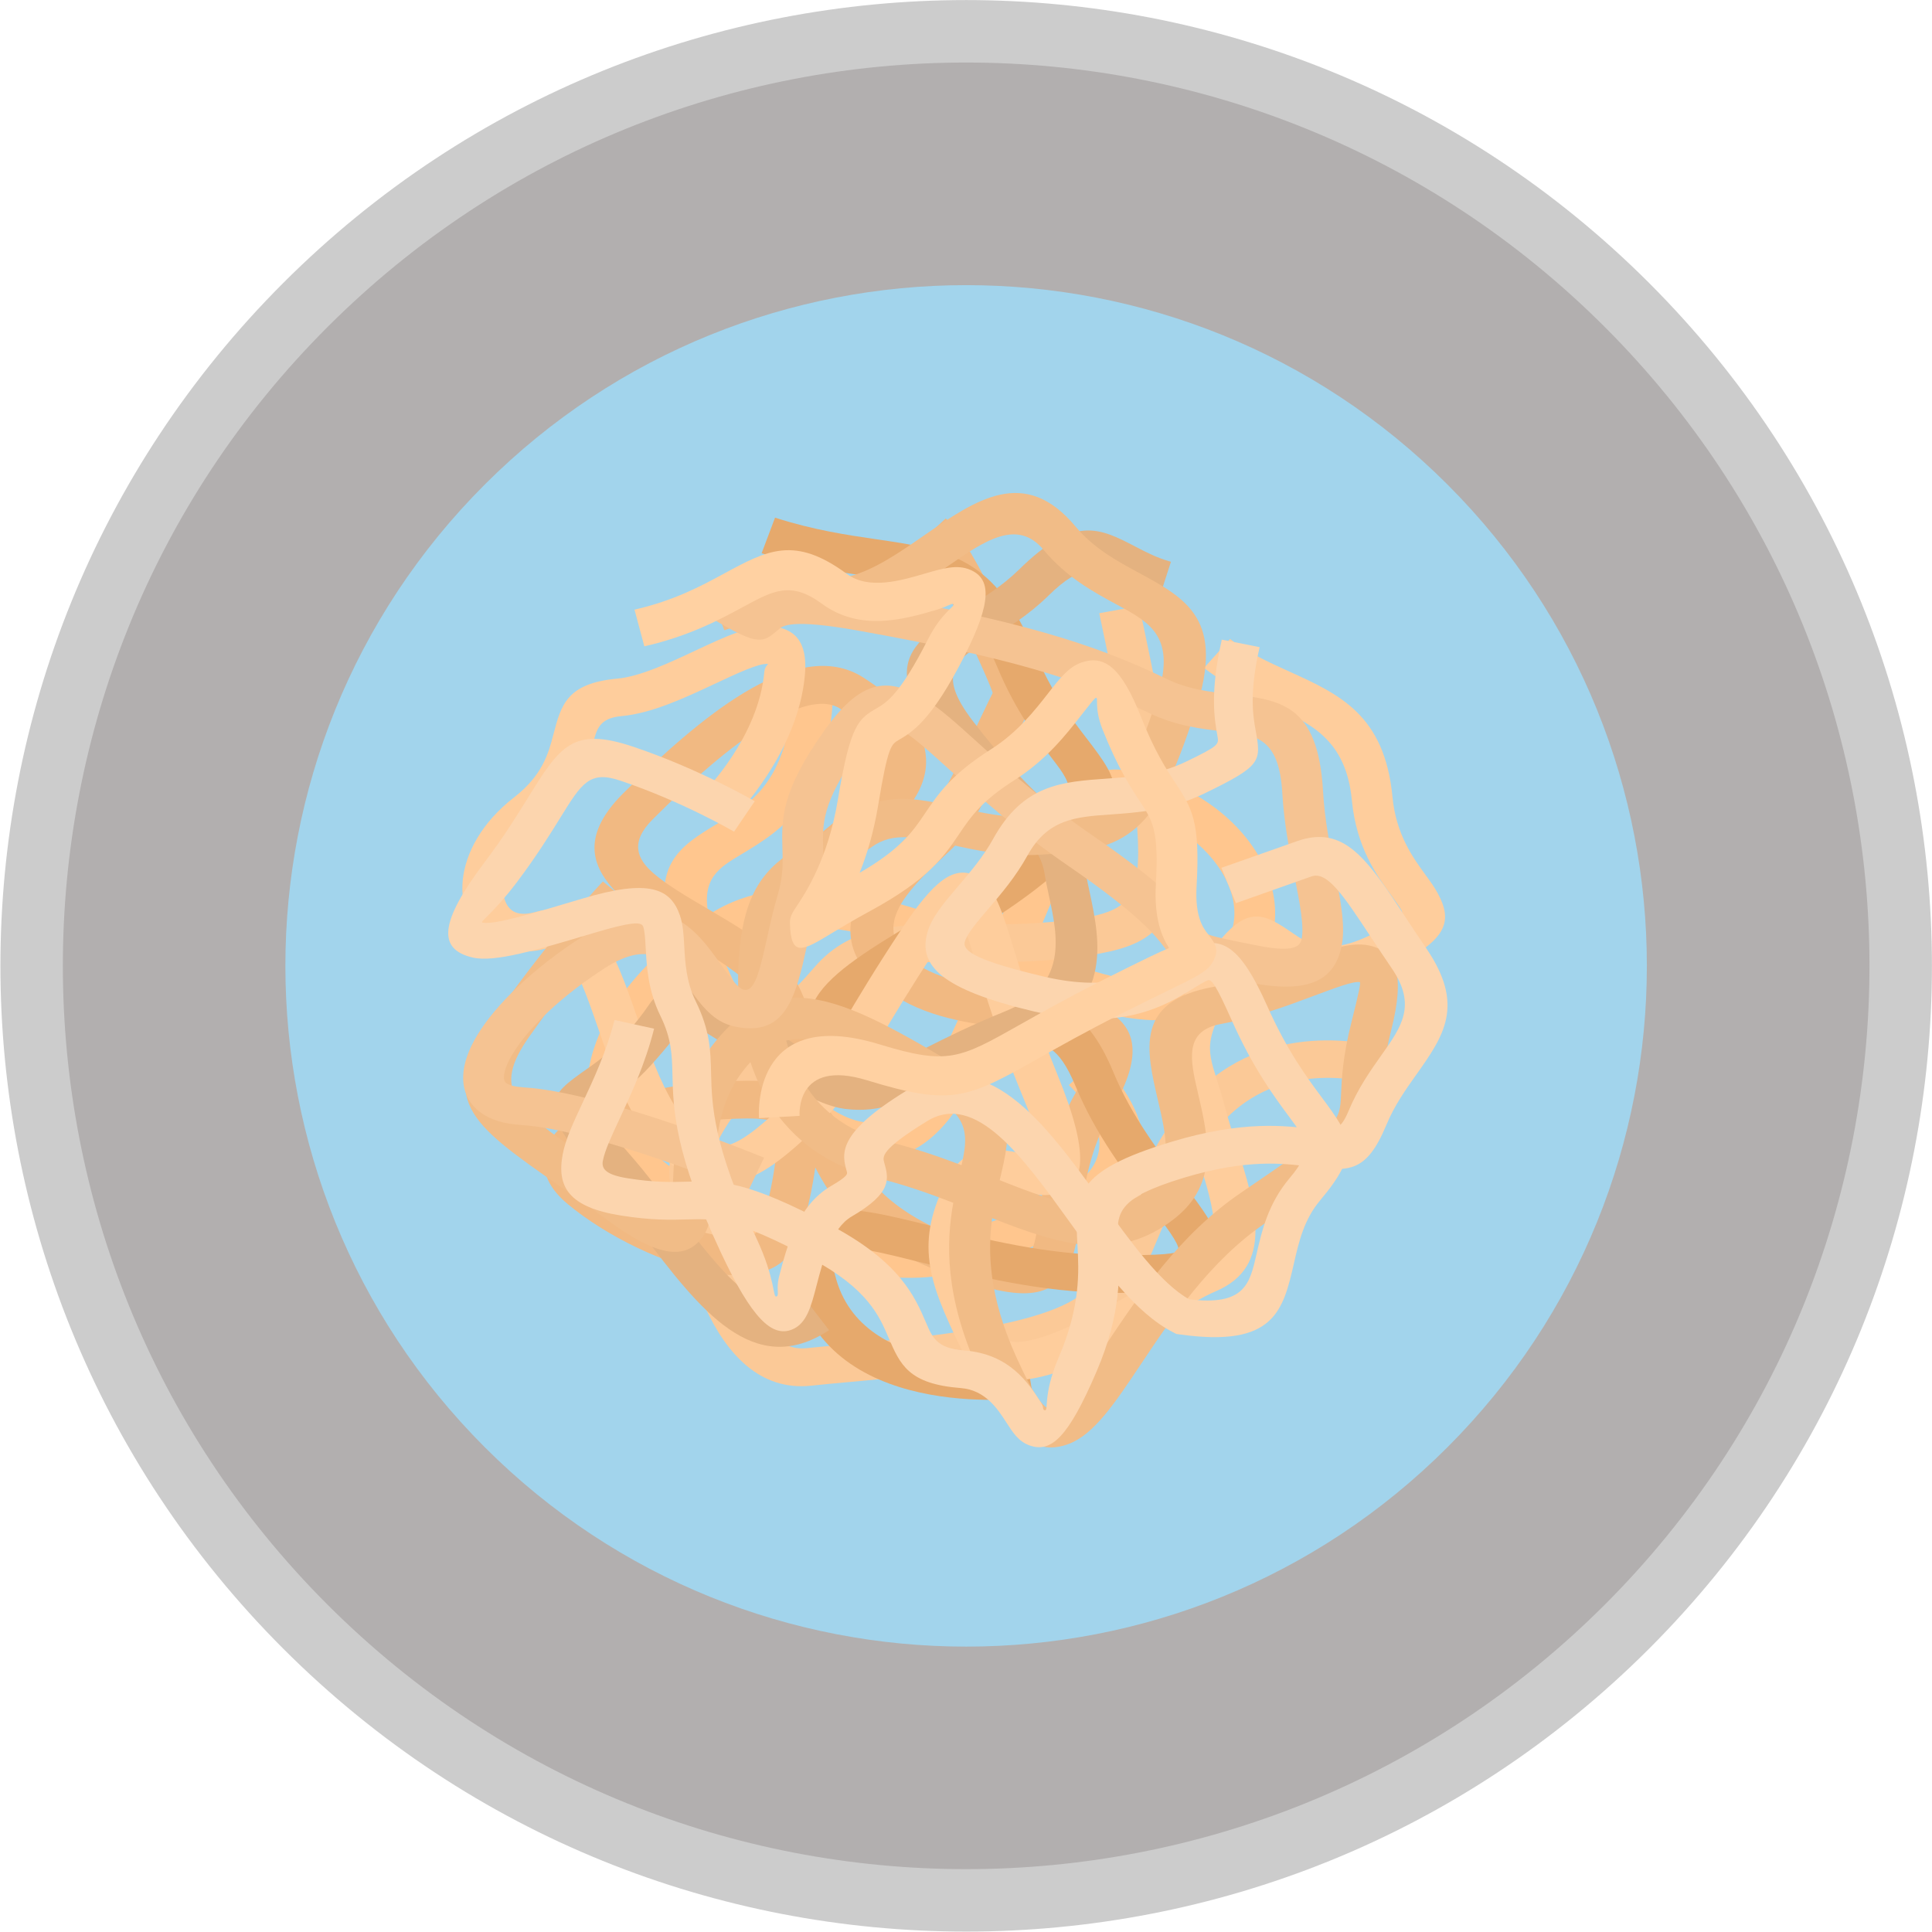 <?xml version="1.0" encoding="utf-8"?>
<svg viewBox="177.213 138.244 645.898 645.899" width="645.898" height="645.899" xmlns="http://www.w3.org/2000/svg">
  <g id="g11987" transform="matrix(1.333, 0, 0, -1.333, 728.52, 232.833)">
    <path d="m 0,0 c 94.59,-94.59 94.59,-247.949 0,-342.539 -94.59,-94.591 -247.949,-94.591 -342.539,0 -94.589,94.59 -94.589,247.949 0,342.539 C -247.949,94.589 -94.59,94.589 0,0" style="fill:#cccccc;fill-opacity:1;fill-rule:evenodd;stroke:none" id="path11989"/>
  </g>
  <g id="g11991" transform="matrix(1.333, 0, 0, -1.333, 713.755, 247.599)">
    <path d="m 0,0 c 88.475,-88.473 88.475,-231.917 0,-320.389 -88.474,-88.474 -231.916,-88.474 -320.39,0 -88.473,88.472 -88.473,231.916 0,320.389 C -231.916,88.473 -88.474,88.473 0,0" style="fill-opacity: 1; fill-rule: evenodd; stroke: none; fill: rgb(178, 175, 175);" id="path11993"/>
  </g>
  <g id="g11995" transform="matrix(1.333, 0, 0, -1.333, 661.127, 300.228)">
    <path d="m 0,0 c 66.674,-66.673 66.674,-174.772 0,-241.446 -66.674,-66.674 -174.773,-66.674 -241.447,0 -66.675,66.674 -66.675,174.773 0,241.446 C -174.773,66.674 -66.674,66.674 0,0" style="fill-opacity: 1; fill-rule: evenodd; stroke: none; fill: rgb(162, 212, 236);" id="path11997"/>
  </g>
  <g id="g11999" transform="matrix(1.031, 0, 0, -0.955, 550.642, 408.142)" style="">
    <path d="m 0,0 c -8.009,1.207 -17.413,-22.745 -27.774,-49.961 21.992,-8.802 41.78,-15.591 52.873,-8.354 5.684,3.705 9.32,8.029 11.244,12.591 2.227,5.275 2.213,11.03 0.467,16.593 -1.865,5.936 -5.664,11.686 -10.842,16.536 C 19.19,-6.241 10.127,-1.527 0,0 m -128.403,-51.048 c 7.692,-20.037 17.141,-36.205 26.966,-46.732 5.707,-6.116 11.418,-10.199 16.817,-11.849 4.571,-1.398 8.997,-0.908 13.015,1.789 3.122,2.094 6.12,5.447 8.908,10.181 1.492,2.533 3.02,5.426 4.579,8.592 1.535,3.121 3.068,6.474 4.594,9.985 3.082,7.089 5.989,14.436 8.803,21.748 -29.219,11.826 -60.24,23.405 -80.745,8.49 -0.999,-0.726 -1.979,-1.462 -2.937,-2.204 m 36.368,99.865 c 1.118,-45.267 -16.184,-56.468 -29.854,-65.319 -7.139,-4.623 -12.868,-8.332 -10.576,-21.139 26.149,18.275 60.36,5.617 92.451,-7.366 12.317,32.326 23.751,60.81 41.953,58.067 C 14.838,11.116 26.374,5.113 35.005,-2.973 41.8,-9.342 46.843,-17.06 49.394,-25.18 c 2.666,-8.495 2.639,-17.394 -0.867,-25.702 -2.905,-6.879 -8.153,-13.244 -16.184,-18.481 -16.444,-10.725 -39.563,-3.022 -64.822,7.076 -2.895,-7.523 -5.865,-15.033 -8.938,-22.099 -1.588,-3.659 -3.205,-7.191 -4.85,-10.534 -1.62,-3.297 -3.301,-6.457 -5.055,-9.433 -3.851,-6.542 -8.2,-11.314 -12.895,-14.462 -7.587,-5.092 -15.837,-6.053 -24.28,-3.473 -7.614,2.329 -15.269,7.656 -22.56,15.472 -10.188,10.918 -19.895,26.961 -27.891,46.551 -8.367,-8.335 -14.304,-17.198 -17.366,-25.96 -1.994,-5.708 -2.747,-11.33 -2.126,-16.663 0.617,-5.251 2.569,-10.325 5.991,-15.029 5.877,-8.078 16.067,-15.171 31.211,-20.461 54.403,-19.006 62.985,-15.058 97.049,0.609 l 3.548,1.631 0.018,0.019 c 30.326,13.911 5.09,38.821 5.016,38.892 l 9.366,9.292 c 0.111,-0.11 38.86,-38.332 -8.859,-60.218 l -0.004,0.007 -3.525,-1.623 c -37.95,-17.454 -47.513,-21.852 -106.962,-1.084 -17.819,6.226 -30.099,14.966 -37.505,25.145 -4.811,6.616 -7.565,13.8 -8.438,21.283 -0.867,7.402 0.109,15.006 2.746,22.553 4.234,12.118 12.805,24.201 24.912,35.095 -8.126,26.528 1.848,32.988 14.778,41.359 10.942,7.083 24.794,16.05 23.859,53.905 z" style="fill-opacity: 1; fill-rule: evenodd; stroke: none; fill: rgb(255, 198, 142);" id="path12001"/>
  </g>
  <g id="g12003" transform="matrix(1.031, 0, 0, -0.955, 558.063, 340.81)" style="">
    <path d="m 0,0 c 10.573,-53.369 14.827,-81.731 11.992,-97.871 -3.43,-19.56 -14.744,-22.784 -34.969,-25.423 -11.782,-1.536 -22.536,-1.433 -32.302,-1.34 -17.477,0.167 -31.411,0.3 -39.679,-10.102 -3.589,-4.516 -8.215,-9.655 -13.134,-15.12 -15.026,-16.693 -33.06,-36.726 -30.984,-50.041 1.61,-10.334 4.683,-26.86 10.405,-40.301 4.927,-11.571 11.721,-20.692 20.849,-19.638 2.783,0.319 7.179,0.749 12.029,1.226 27.736,2.714 72.382,7.083 80.586,21.709 3.364,6 6.355,13.69 9.504,21.784 7.281,18.739 15.357,39.508 32.444,52.138 25.711,19.002 56.219,7.354 56.308,7.321 l -4.609,-12.365 c -0.07,0.024 -23.916,9.13 -43.797,-5.565 -14.051,-10.385 -21.392,-29.278 -28.021,-46.32 -3.306,-8.507 -6.449,-16.59 -10.308,-23.47 -11.56,-20.607 -60.452,-25.394 -90.827,-28.366 -4.058,-0.397 -7.743,-0.758 -11.808,-1.228 -16.638,-1.918 -27.443,11.015 -34.496,27.581 -6.26,14.702 -9.564,32.405 -11.284,43.447 -3.047,19.559 17.27,42.13 34.206,60.942 4.677,5.197 9.078,10.086 12.585,14.497 12.271,15.438 29.068,15.278 50.14,15.076 9.343,-0.089 19.627,-0.187 30.511,1.232 13.969,1.822 21.736,3.8 23.63,14.593 2.494,14.213 -1.679,41.358 -11.92,93.044 z" style="fill-opacity: 1; fill-rule: evenodd; stroke: none; fill: rgb(251, 201, 151);" id="path12005"/>
  </g>
  <g id="g12007" transform="matrix(1.031, 0, 0, -0.955, 437.629, 513.665)" style="">
    <path d="m 0,0 c -2.637,1.072 -6.055,1.64 -10.663,1.569 -16.945,-0.259 -33.015,-3.184 -43.331,-7.873 -3.746,-1.702 -6.552,-3.543 -8.097,-5.447 -0.759,-0.935 -1.069,-1.837 -0.807,-2.646 0.372,-1.162 1.419,-2.551 3.242,-4.187 5.502,-4.939 12.492,-9.632 19.749,-13.382 7.526,-3.894 15.266,-6.744 21.811,-7.757 5.083,-0.787 9.031,-0.51 10.668,1.315 0.169,0.191 0.315,0.396 0.427,0.613 C -3.874,-31.745 -0.777,-16.581 0,0 m 54.081,211.631 c 4.747,-4.749 11.476,-17.704 17.069,-30.612 6.834,-15.767 11.817,-32.685 9.906,-36.501 -0.299,-0.601 -1.342,-2.973 -2.759,-6.185 C 73.386,127.179 64.065,106.008 58.594,98.857 57.298,97.162 55.32,95.165 52.968,92.793 49.418,89.212 44.897,84.648 41.516,79.774 c -5.252,-7.566 -7.675,-16.6 3.627,-24.444 9.34,-6.481 23.001,-8.098 34.977,-9.517 9.613,-1.137 18.274,-2.163 24.653,-5.576 l 0.017,0.02 c 10.645,-5.694 13.998,-15.413 3.449,-35.136 -7.621,-14.249 -9.311,-27.816 -10.6,-38.164 -0.811,-6.502 -1.481,-11.886 -3.393,-16.344 -5.115,-11.935 -14.89,-14.299 -42.489,-2.472 -26.324,11.283 -34.544,24.951 -39.972,36.27 -1.653,-12.46 -4.364,-23.025 -7.081,-28.276 -0.657,-1.271 -1.437,-2.401 -2.329,-3.398 -4.974,-5.541 -13.088,-6.973 -22.482,-5.518 -7.933,1.227 -17.101,4.572 -25.87,9.107 -8.249,4.266 -16.225,9.623 -22.533,15.285 -3.597,3.231 -5.851,6.563 -6.935,9.928 -1.778,5.517 -0.528,10.568 3.114,15.05 2.852,3.518 7.284,6.577 12.853,9.105 11.926,5.42 29.961,8.795 48.632,9.079 4.228,0.066 7.821,-0.197 10.911,-0.746 -0.584,14.211 -3.289,27.469 -9.546,34.34 -5.046,5.539 -13.106,10.639 -20.979,15.624 -6.976,4.415 -13.825,8.746 -19.129,13.659 -11.259,10.426 -15.42,22.077 -0.988,37.659 12.698,13.714 26.35,26.835 39.057,35.157 14.45,9.465 28.089,12.981 38.937,5.421 9.276,-6.466 16.798,-13.881 19.346,-22.763 2.74,-9.544 -0.142,-19.772 -12.265,-30.684 L 14.676,84.6 l -8.854,9.803 19.825,17.84 c 7.695,6.929 9.773,12.559 8.422,17.261 -1.54,5.364 -7.149,10.587 -14.226,15.517 -5.507,3.838 -14.171,0.913 -24.122,-5.603 -11.696,-7.66 -24.561,-20.063 -36.641,-33.107 -7.344,-7.929 -5.3,-13.792 0.331,-19.002 4.371,-4.049 10.718,-8.067 17.188,-12.161 8.618,-5.454 17.438,-11.037 23.65,-17.855 8.77,-9.627 12.408,-26.203 13.042,-43.373 0.078,-2.06 0.109,-4.136 0.103,-6.214 3.853,-3.746 6.18,-8.753 8.836,-14.464 4.589,-9.878 10.487,-22.568 34.721,-32.956 18.032,-7.728 23.594,-8.112 25.15,-4.477 1.142,2.662 1.715,7.252 2.404,12.795 1.414,11.343 3.267,26.219 12.103,42.735 5.792,10.828 5.419,15.381 1.929,17.248 l 0.012,0.022 c -4.1,2.189 -11.637,3.081 -20.003,4.073 -13.464,1.592 -28.822,3.41 -40.938,11.82 -20.106,13.952 -16.027,29.692 -6.921,42.809 4.026,5.803 9.008,10.829 12.914,14.773 2.006,2.021 3.691,3.723 4.531,4.82 4.484,5.865 13.395,26.106 18.093,36.77 1.414,3.21 2.452,5.57 3.054,6.769 0.224,0.448 -4.711,12.471 -10.275,25.308 -5.048,11.653 -10.795,23.02 -14.287,26.515 z" style="fill-opacity: 1; fill-rule: evenodd; stroke: none; fill: rgb(241, 185, 130); paint-order: fill;" id="path12009"/>
  </g>
  <g id="g12011" transform="matrix(1.031, 0, 0, -0.955, 436.32, 311.303)" style="">
    <path d="m 0,0 c 12.552,-4.359 23.333,-6.063 32.598,-7.526 23.701,-3.744 38.689,-6.114 51.752,-39.868 5.429,-14.027 11.66,-22.796 16.325,-29.359 11.988,-16.863 16.115,-22.668 -9.146,-47.075 -11.042,-10.669 -25.055,-19.739 -37.767,-27.969 -13.438,-8.697 -25.314,-16.387 -28.8,-22.624 -1.409,-2.523 0.1,-5.347 6.447,-8.894 12.739,-7.12 24.228,-0.747 34.115,4.739 3.742,2.077 7.295,4.048 11.078,5.501 12.872,4.944 23.799,3.193 33.148,-21.147 5.942,-15.468 15.048,-28.28 22.146,-38.263 6.965,-9.798 12.242,-17.224 12.197,-24.038 -0.07,-10.237 -9.156,-15.05 -34.875,-14.873 -22.82,0.156 -44.205,5.923 -61.347,10.545 -13.141,3.542 -23.538,6.346 -28.259,5.065 -1.639,-0.447 -1.763,-3.525 0.288,-11.076 9.803,-36.073 61.675,-28.068 61.826,-28.047 l 1.939,-13.061 c -0.183,-0.027 -63.631,-9.841 -76.533,37.633 -4.573,16.839 -0.9,24.625 9.006,27.316 8.094,2.2 20.057,-1.024 35.173,-5.1 16.375,-4.415 36.807,-9.924 58.017,-10.07 15.937,-0.11 21.552,0.474 21.559,1.775 0.017,2.514 -4.192,8.437 -9.746,16.25 -7.513,10.569 -17.149,24.125 -23.719,41.226 -5.442,14.167 -10.494,15.689 -16.102,13.536 -2.701,-1.038 -5.945,-2.837 -9.358,-4.731 -12.869,-7.14 -27.823,-15.436 -47.028,-4.703 -14.741,8.24 -16.95,17.132 -11.498,26.892 5.08,9.082 18.236,17.6 33.117,27.234 12.268,7.939 25.79,16.694 35.794,26.358 17.095,16.52 14.66,19.953 7.574,29.919 -5.092,7.164 -11.896,16.734 -17.9,32.248 -10.321,26.674 -22.405,28.583 -41.51,31.601 -9.758,1.542 -21.112,3.336 -34.864,8.113 z" style="fill:#e6a96c;fill-opacity:1;fill-rule:evenodd;stroke:none" id="path12013"/>
  </g>
  <g id="g12015" transform="matrix(1.031, 0, 0, -0.955, 588.445, 351.871)" style="">
    <path d="m 0,0 c 5.816,-4.846 12.52,-8.12 18.896,-11.237 16.52,-8.076 31.219,-15.259 33.764,-44.038 1.164,-13.155 6.658,-21.291 10.672,-27.235 1.543,-2.282 2.898,-4.291 4.02,-6.532 5.007,-10.017 3.269,-16.799 -17.075,-26.971 -20.615,-10.308 -30.463,-3.039 -37.769,2.359 -2.35,1.734 -3.895,2.873 -8.619,-4.863 -12.614,-20.659 -11.537,-24.319 -8.215,-35.612 0.832,-2.824 1.781,-6.052 2.787,-10.172 0.98,-4.012 2.277,-8.42 3.568,-12.811 6.278,-21.349 12.489,-42.467 -6.73,-51.255 -3.684,-1.684 -9.344,-5.22 -15.75,-9.223 -8.926,-5.578 -19.246,-12.025 -29.018,-16.415 -16.36,-7.347 -31.191,-9.015 -37.857,5.831 -5.425,12.074 -9.068,21.062 -10.134,30.055 -1.122,9.437 0.586,18.31 6.021,29.596 6.048,12.562 16.61,10.144 25.786,8.046 2.66,-0.612 5.109,-1.173 5.529,-1.013 0.533,0.2 -1.058,5.438 -8.262,24.426 -6.721,17.71 -10.944,32.61 -14.119,43.81 -3.166,11.17 -5.133,18.101 -6.039,18.655 -1,0.614 -1.159,-4.774 -7.077,-14.438 -8.121,-13.261 -13.612,-23.237 -18.02,-31.244 -8.041,-14.613 -12.636,-22.963 -23.169,-33.496 -8.685,-8.685 -16.779,-15.666 -25.893,-16.857 -9.855,-1.287 -19.204,3.924 -28.619,20.212 -5.904,10.216 -9.828,22.432 -13.46,33.741 -5.281,16.442 -9.803,30.52 -16.822,28.405 -6.748,-2.033 -12.636,-1.272 -17.289,1.438 -3.73,2.171 -6.514,5.541 -8.206,9.697 -1.552,3.811 -2.163,8.251 -1.695,12.944 0.926,9.268 6.085,19.932 16.615,28.745 9.313,7.796 11.218,15.667 12.728,21.919 2.539,10.512 4.36,18.043 20.825,19.672 7.306,0.722 16.829,5.54 25.413,9.887 9.308,4.71 17.678,8.948 24.269,8.424 7.711,-0.61 12.011,-5.305 11.092,-16.868 -2.195,-27.666 -23.015,-50.089 -23.073,-50.154 l -9.697,8.963 c 0.051,0.055 17.772,19.14 19.602,42.217 0.159,1.992 1.574,2.632 1.052,2.673 -2.893,0.229 -9.69,-3.21 -17.245,-7.033 -9.619,-4.87 -20.286,-10.267 -30.131,-11.241 -7.105,-0.703 -8.008,-4.438 -9.268,-9.649 -1.959,-8.108 -4.426,-18.315 -17.08,-28.906 -7.615,-6.373 -11.31,-13.733 -11.934,-19.966 -0.256,-2.578 0.013,-4.856 0.746,-6.652 0.59,-1.452 1.491,-2.586 2.645,-3.259 1.573,-0.918 3.869,-1.084 6.825,-0.193 19.437,5.854 25.788,-13.931 33.212,-37.038 3.41,-10.624 7.095,-22.096 12.325,-31.145 6.195,-10.717 11.095,-14.308 15.487,-13.738 5.131,0.671 11.285,6.2 18.212,13.127 9.321,9.323 13.559,17.023 20.973,30.495 4.44,8.068 9.97,18.118 18.347,31.795 10.784,17.606 17.461,23.509 25.223,18.756 5.292,-3.241 7.79,-12.057 11.819,-26.267 3.082,-10.869 7.184,-25.33 13.79,-42.749 10.9,-28.725 8.629,-38.421 0.58,-41.473 -4.125,-1.565 -8.441,-0.579 -13.141,0.498 -4.407,1.009 -9.483,2.172 -10.968,-0.909 -4.23,-8.785 -5.587,-15.456 -4.778,-22.279 0.864,-7.273 4.144,-15.278 9.037,-26.176 2.453,-5.46 10.756,-3.566 20.374,0.753 8.964,4.027 18.872,10.216 27.445,15.573 6.725,4.204 12.672,7.918 17.285,10.028 8.821,4.033 4.217,19.692 -0.439,35.524 -1.301,4.426 -2.607,8.864 -3.715,13.397 -0.881,3.601 -1.82,6.794 -2.642,9.586 -4.571,15.54 -6.055,20.577 9.605,46.22 12.256,20.073 18.402,15.533 27.75,8.63 4.547,-3.356 10.672,-7.878 23.981,-1.224 10.554,5.277 12.214,7.28 11.222,9.266 -0.631,1.256 -1.822,3.024 -3.178,5.032 -4.83,7.149 -11.441,16.937 -12.906,33.491 -1.887,21.332 -13.431,26.975 -26.408,33.317 -7.002,3.423 -14.355,7.018 -21.531,12.997 z" style="fill-opacity: 1; fill-rule: evenodd; stroke: none; fill: rgb(254, 205, 156);" id="path12017"/>
  </g>
  <g id="g12019" transform="matrix(1.031, 0, 0, -0.955, 564.761, 338.144)" style="">
    <path d="m 0,0 c -5.765,1.713 -10.136,4.172 -14.015,6.356 -6.514,3.666 -10.897,6.132 -21.909,-5.554 -6.438,-6.832 -13.335,-11.392 -19.373,-15.384 -10.385,-6.864 -17.226,-11.387 -5.295,-28.292 9.399,-13.317 16.604,-21.005 21.981,-26.742 8.356,-8.915 12.912,-13.778 14.589,-25.345 0.367,-2.535 0.833,-4.873 1.318,-7.311 3.65,-18.334 8.24,-41.383 -21.964,-54.564 -10.431,-4.553 -18.265,-8.803 -24.695,-12.297 -12.893,-6.997 -20.797,-11.289 -32.444,-9.753 -9.022,1.191 -20.604,9.461 -31.434,17.197 -8.949,6.389 -17.274,12.335 -18.87,11.94 -1.164,-0.29 -2.063,-0.477 -2.777,-0.62 -1.353,-2.119 -3.913,-6.019 -10.075,-13.386 -4.711,-5.633 -9.157,-9.014 -12.692,-11.702 -4.509,-3.432 -6.01,-4.572 5.985,-19.366 5.225,-6.441 10.061,-13.317 14.816,-20.073 14.655,-20.831 28.424,-40.408 42.126,-30.684 l 7.681,-10.759 c -24.562,-17.428 -42.021,7.387 -60.598,33.795 -4.708,6.69 -9.495,13.496 -14.268,19.38 -20.593,25.396 -16.394,28.59 -3.755,38.204 3.048,2.318 6.876,5.231 10.608,9.693 5.922,7.079 8.124,10.54 9.267,12.334 0.767,1.204 1.228,1.928 2.065,2.763 l 0.02,0.019 c 1.939,1.922 3.007,2.127 5.66,2.642 0.664,0.129 1.554,0.303 2.754,0.599 7.498,1.856 18.214,-5.798 29.734,-14.024 9.537,-6.811 19.734,-14.093 25.51,-14.855 7.364,-0.972 13.825,2.535 24.361,8.254 6.707,3.643 14.878,8.078 25.714,12.808 20.487,8.938 17.051,26.181 14.323,39.895 -0.584,2.925 -1.141,5.728 -1.467,7.97 -1.089,7.513 -4.627,11.289 -11.112,18.211 -5.708,6.087 -13.351,14.245 -23.154,28.133 -19.791,28.042 -8.434,35.55 8.808,46.947 5.448,3.601 11.669,7.715 17.069,13.446 18.072,19.183 26.089,14.672 38.007,7.966 3.228,-1.818 6.866,-3.864 11.304,-5.184 z" style="fill-opacity: 1; fill-rule: evenodd; stroke: none; fill: rgb(228, 178, 128);" id="path12021"/>
  </g>
  <g id="g12023" transform="matrix(1.031, 0, 0, -0.955, 569.944, 545.576)" style="">
    <path d="m 0,0 c -18.422,-15.68 -37.093,-9.301 -59.207,0.084 -1.504,-11.976 -1.007,-27.32 7.681,-48.245 6.152,-14.814 9.709,-19.583 12.186,-18.556 4.2,1.742 9.942,11.033 17.119,22.64 10.518,17.007 23.79,38.477 43.768,53.118 31.932,23.406 31.973,24.369 32.387,34.493 0.229,5.535 0.539,13.107 3.42,25.388 2.363,10.074 3.021,13.689 2.67,13.771 C 58.077,83.15 52.264,80.805 44.821,77.799 36.457,74.421 26.342,70.339 14.938,68.052 2.811,65.62 5.069,55.217 7.565,43.712 10.84,28.624 14.393,12.253 0,0 m -125.993,62.264 c 1.142,-4.593 2.744,-9.074 4.919,-13.251 5.269,-10.123 14.052,-18.493 28.073,-22.155 8.486,-2.217 16.398,-5.161 23.863,-8.224 2.087,9.866 2.573,16.633 -8.802,23.851 l -0.711,0.451 c -2.989,1.894 -5.852,3.71 -10.775,6.741 -14.669,9.029 -26.484,15.004 -36.567,12.587 m -24.615,156.044 c 17.579,6.446 22.822,5.553 28.329,4.617 3.271,-0.558 6.684,-1.138 17.185,1.952 7.925,2.332 15.912,8.298 23.454,13.932 17.45,13.035 33.025,24.668 49.519,3.341 5.899,-7.628 13.411,-12.015 20.089,-15.913 16.126,-9.415 28.45,-16.611 18.687,-48.758 -6.66,-21.914 -11.731,-33.651 -18.974,-40.542 -7.903,-7.514 -16.832,-8.69 -31.232,-9.617 -11.575,-0.743 -21.166,1.594 -29.732,3.683 -9.871,2.405 -18.062,4.401 -24.876,-0.921 -3.858,-3.014 -7.725,-5.466 -11.316,-7.744 -9.261,-5.878 -16.281,-10.332 -18.2,-26.648 -0.673,-5.728 -0.96,-12.25 -0.512,-18.963 13.112,2.602 27.825,-4.772 45.712,-15.782 2.024,-1.248 6.388,-4.013 10.918,-6.889 l 0.712,-0.452 c 20.076,-12.734 17.749,-23.543 14.09,-40.224 19.179,-8.218 35.105,-14.432 48.156,-3.321 8.393,7.144 5.717,19.472 3.251,30.839 -3.992,18.401 -7.606,35.04 17.651,40.104 10.244,2.054 19.733,5.883 27.578,9.052 9.608,3.877 17.108,6.904 23.178,5.479 C 71.873,93.467 74.786,85.462 70.194,65.885 67.633,54.969 67.348,48.046 67.141,42.985 66.487,27.043 66.424,25.525 29.413,-1.603 11.456,-14.767 -1.068,-35.02 -10.989,-51.065 c -8.398,-13.58 -15.118,-24.449 -23.268,-27.834 -10.389,-4.312 -19.583,1.886 -29.452,25.655 -10.886,26.222 -10.421,44.637 -8.103,58.708 -7.729,3.227 -15.901,6.376 -24.519,8.628 -18.201,4.752 -29.603,15.627 -36.451,28.775 -1.974,3.794 -3.557,7.772 -4.805,11.835 -1.431,-1.647 -2.829,-3.568 -4.2,-5.795 -6.618,-10.752 -7.202,-24.7 -7.652,-35.511 -0.376,-9.013 -0.677,-16.261 -4.295,-20.827 -5.425,-6.843 -13.875,-6.109 -30.032,6.694 -5.949,4.714 -11.121,8.614 -15.745,12.102 -29.539,22.273 -40.046,30.199 -20.742,59.66 19.1,29.154 34.79,46.884 34.834,46.935 l 9.878,-8.779 c -0.044,-0.049 -15.103,-17.071 -33.666,-45.4 -12.522,-19.114 -4.6,-25.088 17.672,-41.881 4.868,-3.67 10.315,-7.779 16.001,-12.285 8.427,-6.676 11.365,-8.915 11.447,-8.814 0.944,1.19 1.166,6.519 1.442,13.144 0.516,12.333 1.177,28.248 9.59,41.913 3.984,6.474 8.031,11.287 12.203,14.69 -1.111,9.477 -0.85,18.763 0.08,26.68 2.656,22.558 11.941,28.452 24.201,36.23 3.152,2.001 6.547,4.154 10.255,7.05 11.85,9.255 22.865,6.571 36.142,3.335 7.615,-1.856 16.145,-3.936 25.783,-3.316 11.384,0.733 18.308,1.532 22.959,5.957 5.312,5.051 9.507,15.226 15.463,34.835 6.731,22.149 -1.697,27.068 -12.721,33.505 -7.701,4.498 -16.368,9.556 -23.857,19.241 -8.551,11.055 -19.211,3.093 -31.154,-5.828 -8.452,-6.314 -17.402,-12.998 -27.663,-16.017 -13.455,-3.961 -18.383,-3.122 -23.11,-2.318 -3.732,0.634 -7.287,1.239 -21.563,-3.997 z" style="fill-opacity: 1; fill-rule: evenodd; stroke: none; fill: rgb(241, 188, 135);" id="path12025"/>
  </g>
  <g id="g12027" transform="matrix(1.031, 0, 0, -0.955, 418.507, 331.84)" style="">
    <path d="m 0,0 c 10.411,-7.038 8.42,-8.905 9.31,-8.071 3.232,3.031 9.073,8.506 37.486,3.008 24.589,-4.757 42.844,-9.05 58.037,-13.748 15.331,-4.738 27.436,-9.858 39.624,-16.237 6.866,-3.591 13.915,-4.436 20.129,-5.182 16.592,-1.991 28.778,-3.453 30.387,-34.029 0.52,-9.874 2.24,-19.28 3.752,-27.563 2.004,-10.959 3.68,-20.134 2.158,-27.24 -2.429,-11.326 -10.379,-16.339 -30.048,-12.121 -22.084,4.735 -22.294,5.036 -27.135,11.995 -2.803,4.029 -7.991,11.486 -31.22,28.719 -17.06,12.658 -29.299,24.617 -38.723,33.828 -6.333,6.19 -11.316,11.06 -15.356,13.722 -4.533,2.983 -8.231,1.549 -14.182,-7.488 -11.786,-17.896 -11.567,-25.577 -11.334,-33.791 0.16,-5.598 0.324,-11.398 -1.981,-19.769 -1.325,-4.815 -2.339,-9.785 -3.285,-14.392 -0.519,-2.539 -1.017,-4.973 -1.378,-6.589 -3.343,-14.916 -7.665,-24.92 -21.95,-21.719 -7.082,1.588 -11.037,7.594 -15.306,14.07 -5.283,8.017 -11.337,17.204 -26.899,6.407 -13.884,-9.632 -24.72,-20.76 -29.878,-30.006 -1.779,-3.188 -2.777,-5.953 -2.844,-8.083 -0.031,-1 0.228,-1.764 0.823,-2.203 1.027,-0.761 2.819,-1.263 5.475,-1.439 26.867,-1.793 77.92,-24.568 78.068,-24.632 l -5.342,-12.073 c -0.139,0.064 -49.108,21.901 -73.605,23.535 -5.336,0.355 -9.468,1.758 -12.499,4.001 -4.365,3.228 -6.294,7.772 -6.126,13.214 0.133,4.31 1.722,9.127 4.528,14.156 6.041,10.829 18.337,23.586 33.863,34.358 26.686,18.515 36.704,3.315 45.448,-9.956 2.737,-4.154 5.275,-8.005 7.182,-8.433 1.948,-0.438 3.29,1.612 4.448,5.161 0.594,1.824 1.144,4.047 1.7,6.532 0.554,2.47 0.943,4.369 1.344,6.332 0.974,4.76 2.025,9.897 3.504,15.271 1.772,6.437 1.636,11.23 1.506,15.854 -0.297,10.369 -0.571,20.064 13.525,41.475 11.532,17.511 20.184,19.311 32.475,11.217 5.047,-3.323 10.456,-8.61 17.331,-15.331 9.048,-8.844 20.799,-20.326 37.371,-32.621 24.859,-18.441 30.887,-27.108 34.147,-31.791 1.984,-2.853 2.068,-2.977 19.047,-6.618 10.011,-2.147 13.732,-1.122 14.392,1.95 0.979,4.566 -0.484,12.566 -2.228,22.12 -1.602,8.755 -3.418,18.7 -3.973,29.244 -1.023,19.464 -8.531,20.365 -18.756,21.592 -7.336,0.88 -15.658,1.879 -24.698,6.61 -11.505,6.02 -22.927,10.852 -37.396,15.323 -14.604,4.516 -32.431,8.696 -56.645,13.382 -21.807,4.218 -24.461,1.732 -25.929,0.356 -5.324,-4.994 -6.607,-6.197 -25.77,6.755 z" style="fill-opacity: 1; fill-rule: evenodd; stroke: none; fill: rgb(245, 195, 146);" id="path12029"/>
  </g>
  <g id="g12031" transform="matrix(0.979, 0, 0, -0.912, 598.323, 354.591)" style="">
    <path d="m 0,0 c -3.607,-17.027 -2.221,-25.336 -1.379,-30.362 1.936,-11.597 2.178,-13.049 -17.451,-23.265 -11.914,-6.201 -22.623,-7.008 -32.305,-7.735 -11.539,-0.868 -21.253,-1.6 -28.149,-15.034 -3.965,-7.718 -8.959,-14.001 -13.337,-19.51 -3.947,-4.968 -7.314,-9.204 -8.057,-12.128 -0.903,-3.545 4.902,-7.111 26.847,-12.691 24.496,-6.227 36.36,1.624 44.05,6.713 2.529,1.674 4.705,3.114 7.051,4.084 9.683,4.015 16.005,0.865 25.314,-21.593 6.809,-16.434 13.564,-26.205 18.396,-33.186 10.307,-14.903 13.852,-20.027 -0.337,-38.125 -5.498,-7.013 -7.264,-15.296 -8.821,-22.594 -3.806,-17.849 -6.695,-31.391 -39.07,-26.52 l -1.176,0.176 -1.017,0.556 c -13.002,7.09 -24.223,23.803 -35.537,40.653 -15.907,23.694 -32.036,47.711 -48.562,36.807 -15.878,-10.48 -15.221,-12.997 -14.656,-15.162 1.542,-5.899 2.886,-11.042 -11.124,-19.807 -6.907,-4.32 -9.816,-16.347 -11.961,-25.211 -1.904,-7.875 -3.396,-14.037 -8.367,-16.204 -6.765,-2.954 -13.663,3.785 -24.331,28.234 -15.882,36.401 -16.247,52.612 -16.532,65.247 -0.162,7.229 -0.297,13.111 -4.115,21.508 -4.233,9.301 -4.666,17.878 -5.02,24.852 -0.169,3.317 -0.314,6.187 -0.855,7.864 l -0.018,0.019 c -0.577,1.801 -4.057,1.74 -16.682,-2.314 -20.02,-6.431 -34.056,-10.903 -41.467,-9.071 -12.126,2.998 -11.469,12.957 4.106,35.08 6.393,9.078 10.861,16.827 14.443,23.038 11.174,19.372 15.39,26.687 36.291,19.148 22.595,-8.149 41.371,-19.913 41.422,-19.947 l -7.06,-11.159 c -0.05,0.032 -17.628,11.047 -38.86,18.705 -10.458,3.772 -13.168,-0.925 -20.345,-13.368 -3.709,-6.434 -8.338,-14.461 -15.098,-24.063 -7.549,-10.72 -12.565,-14.385 -11.717,-14.595 3.865,-0.954 16.363,3.041 34.225,8.779 22.701,7.292 30.111,3.805 33.325,-6.209 l -0.009,-0.005 c 1.068,-3.335 1.253,-7.003 1.469,-11.244 0.297,-5.836 0.66,-13.011 3.849,-20.024 4.966,-10.92 5.127,-17.983 5.322,-26.664 0.261,-11.498 0.594,-26.256 15.435,-60.271 6.712,-15.384 5.549,-22.028 6.917,-21.43 1.018,0.442 -0.205,2.913 0.831,7.204 2.683,11.088 6.322,26.131 17.779,33.296 5.81,3.634 5.609,4.403 5.381,5.281 -1.67,6.397 -3.612,13.825 20.142,29.503 27.488,18.141 47.287,-11.344 66.818,-40.43 10.089,-15.027 20.1,-29.935 29.916,-35.883 18.963,-2.509 20.711,5.664 22.994,16.373 1.864,8.733 3.977,18.648 11.346,28.044 8.174,10.428 6.057,13.492 -0.104,22.396 -5.181,7.492 -12.427,17.971 -19.75,35.637 -5.171,12.482 -6.837,14.998 -8.045,14.499 -1.205,-0.5 -2.892,-1.617 -4.857,-2.915 -9.611,-6.36 -24.445,-16.177 -54.622,-8.504 -31.873,8.101 -39.364,16.97 -36.36,28.785 1.438,5.653 5.614,10.906 10.511,17.066 4.031,5.074 8.628,10.86 11.944,17.316 10.28,20.015 23.348,20.998 38.869,22.167 8.382,0.63 17.652,1.327 27.225,6.309 11.122,5.79 11.058,6.184 10.535,9.326 -0.998,5.959 -2.643,15.806 1.488,35.3 z" style="fill:#fcd5ae;fill-opacity:1;fill-rule:evenodd;stroke:none" id="path12033"/>
  </g>
  <g id="g12035" transform="matrix(1.031, 0, 0, -0.955, 389.341, 342.063)" style="">
    <path d="m 0,0 c 12.958,3.212 21.766,8.372 28.845,12.52 14.279,8.364 23.032,13.491 40.083,-0.05 7.035,-5.591 17.502,-2.283 25.016,0.093 5.951,1.88 10.698,3.38 14.971,1.371 6.652,-3.123 7.085,-10.948 -1.89,-30.054 -10.703,-22.786 -17.073,-26.803 -21.38,-29.521 -2.386,-1.503 -3.486,-2.199 -6.629,-22.785 -1.447,-9.475 -3.668,-17.343 -6.018,-23.701 13.459,8.423 17.333,14.62 21.211,20.829 4.253,6.805 8.512,13.622 21.403,22.433 8.594,5.874 14.268,13.725 18.48,19.549 3.83,5.299 6.724,9.304 10.868,10.825 7.487,2.75 12.941,-1.809 19.201,-18.863 4.492,-12.231 8.206,-18.336 11.017,-22.957 5.627,-9.246 8.278,-13.598 7.08,-36.596 -0.558,-10.737 2.164,-14.535 3.649,-16.61 2.478,-3.457 3.949,-5.52 1.445,-10.087 -1.693,-3.092 -5.246,-4.961 -14.003,-9.564 -4.119,-2.162 -9.55,-5.017 -16.129,-8.611 -10.947,-5.984 -19.075,-10.933 -25.592,-14.902 -23.662,-14.409 -28.371,-17.277 -56.263,-8.059 -23.346,7.717 -21.841,-12.405 -21.836,-12.464 l -13.171,-0.803 c -0.006,0.112 -2.924,39.717 39.141,25.815 22.115,-7.31 25.952,-4.973 45.253,6.779 6.716,4.092 15.095,9.194 26.139,15.229 7.229,3.952 12.392,6.663 16.311,8.723 2.816,1.479 4.789,2.398 6.13,3 -2.326,3.882 -4.9,10.321 -4.279,22.248 0.983,18.956 -0.977,22.18 -5.143,29.025 -3.123,5.134 -7.252,11.919 -12.15,25.263 -2.863,7.797 -1.117,11.44 -2.229,11.032 -0.396,-0.146 -2.276,-2.744 -4.759,-6.178 -4.786,-6.619 -11.235,-15.544 -21.697,-22.696 -10.606,-7.248 -14.142,-12.907 -17.672,-18.555 -5.011,-8.022 -10.014,-16.03 -28.879,-27.1 -5.928,-3.48 -9.983,-6.139 -12.488,-7.782 -9.508,-6.237 -13.368,-8.737 -13.646,3.495 v 0.036 c -0.043,2.219 0.782,3.562 2.171,5.821 2.825,4.584 10.211,16.584 13.396,37.438 4.048,26.521 6.756,28.229 12.628,31.932 3.009,1.897 7.452,4.702 16.514,23.995 4.741,10.088 9.438,11.906 8.181,12.497 -0.477,0.224 -2.108,-1.043 -5.347,-2.067 -10.315,-3.26 -24.68,-7.8 -37.237,2.174 C 50.723,10.038 44.951,6.658 35.538,1.144 27.677,-3.462 17.895,-9.194 3.183,-12.84 Z" style="fill-opacity: 1; fill-rule: evenodd; stroke: none; paint-order: stroke; fill: rgb(255, 209, 162);" id="path12037"/>
  </g>
  <g id="g12039" transform="matrix(1.031, 0, 0, -0.955, 395.893, 482.148)" style="">
    <path d="m 0,0 c -2.934,-12.483 -7.373,-22.732 -11.055,-31.228 -2.687,-6.207 -4.939,-11.406 -5.571,-15.07 -0.511,-2.942 1.272,-4.902 8.048,-6.072 8.724,-1.506 14.236,-1.34 18.997,-1.195 11.413,0.346 19.202,0.584 47.014,-15.354 22.327,-12.794 27.163,-24.976 30.763,-34.049 2.104,-5.303 3.545,-8.927 12.367,-9.675 14.742,-1.246 20.792,-11.37 24.947,-18.324 0.953,-1.592 0.346,-2.312 1.026,-2.582 1.638,-0.65 -0.748,4.857 4.629,18.392 7.186,18.1 6.57,30.268 6.116,39.251 -0.889,17.522 -1.314,25.931 30.474,36.302 23.197,7.57 37.062,5.667 46.247,4.408 5.731,-0.785 8.287,-1.134 11.133,6.273 3.088,8.053 7.168,14.272 10.869,19.911 6.377,9.727 11.328,17.271 3.203,30.11 -2.38,3.761 -4.619,7.427 -6.695,10.825 -8.965,14.688 -14.24,23.329 -19.349,21.381 l -24.52,-9.361 -4.684,12.367 c 0.125,0.046 13.528,5.143 24.485,9.324 15.375,5.863 22.767,-6.247 35.338,-26.832 1.994,-3.271 4.148,-6.796 6.584,-10.645 12.679,-20.034 5.689,-30.683 -3.319,-44.41 l -0.019,-0.017 c -3.321,-5.062 -6.983,-10.641 -9.565,-17.371 -6.591,-17.173 -12.353,-16.384 -25.252,-14.614 -7.964,1.091 -19.986,2.74 -40.324,-3.896 -22.237,-7.255 -21.979,-12.395 -21.438,-23.096 0.52,-10.246 1.223,-24.123 -6.995,-44.811 -9.152,-23.049 -14.732,-28.597 -21.823,-25.783 -3.461,1.376 -5.227,4.33 -7.46,8.071 -2.746,4.595 -6.748,11.287 -14.705,11.959 -17.01,1.438 -19.67,8.135 -23.562,17.941 -2.875,7.243 -6.734,16.966 -25.055,27.465 -24.609,14.1 -30.865,13.911 -40.027,13.633 -5.397,-0.163 -11.64,-0.352 -21.668,1.38 -16.751,2.893 -20.773,9.971 -18.804,21.362 0.913,5.286 3.435,11.113 6.449,18.07 3.514,8.107 7.748,17.884 10.362,28.996 z" style="fill:#fcd5ae;fill-opacity:1;fill-rule:evenodd;stroke:none" id="path12041"/>
  </g>
</svg>